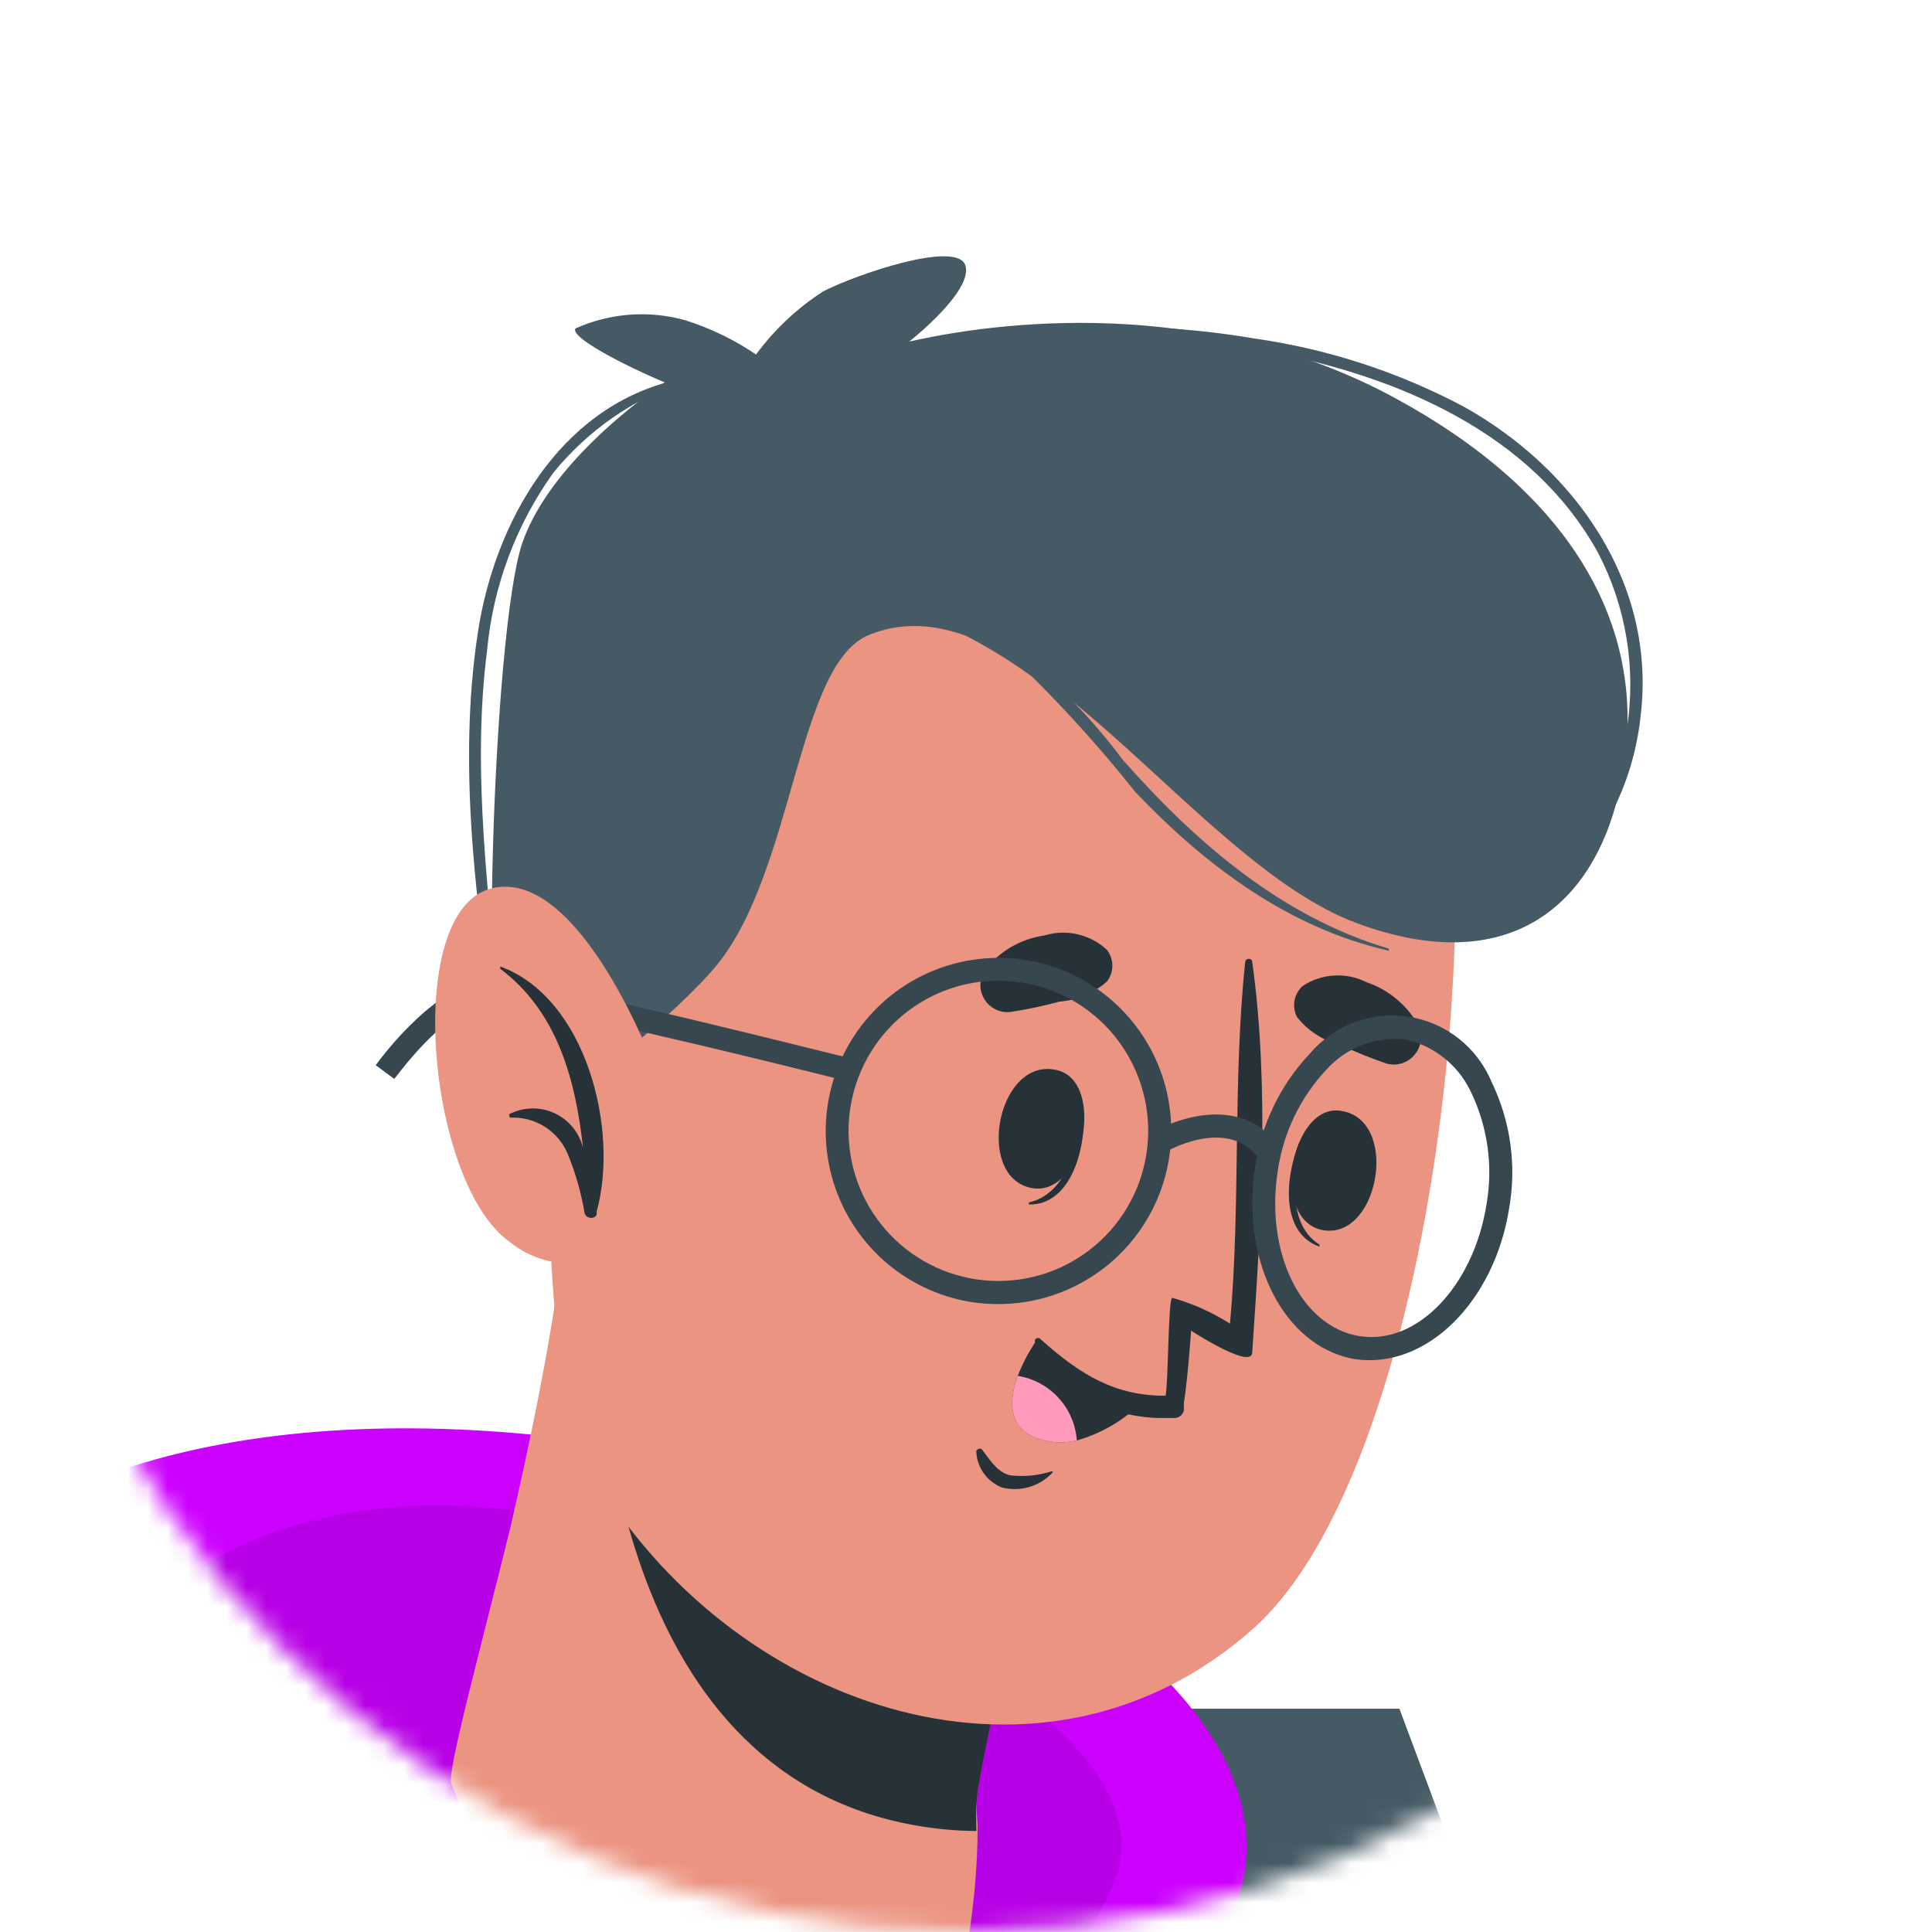 <svg width="98" height="98" viewBox="0 0 98 98" fill="none" xmlns="http://www.w3.org/2000/svg">
<mask id="mask0_83_726" style="mask-type:alpha" maskUnits="userSpaceOnUse" x="0" y="0" width="98" height="98">
<circle cx="49" cy="49" r="49" fill="#D9D9D9"/>
</mask>
<g mask="url(#mask0_83_726)">
<path d="M280.579 309.786V286.176L143.422 280.526L70.985 86.675H-95L-36.271 309.786L104.038 349.259H112.828L280.579 309.786Z" fill="#455A64"/>
<path d="M-95 86.675H-76.008L-14.82 290.043L109.323 325.295L280.579 286.176V309.786L112.828 349.259H104.038L-36.271 309.786L-95 86.675Z" fill="#37474F"/>
<path d="M33.236 104.845C42.589 141.552 61.175 185.442 68.814 192.443C78.493 201.305 137.68 212.933 140.754 213.235C145.881 213.746 156.45 160.797 151.676 160.98C139.014 161.255 100.01 157.283 97.211 154.543C94.412 151.803 74.491 127.826 54.047 100.794C40.012 82.192 27.442 82.061 33.236 104.845Z" fill="#EB9481"/>
<path d="M147.582 157.427L129.793 219.042C129.793 219.042 77.329 205.395 67.558 195.327C57.788 185.259 38.939 132.532 33.145 106.89C27.35 81.248 40.378 81.589 52.765 97.543C65.151 113.497 95.772 152.144 97.459 152.957C99.146 153.77 147.582 157.427 147.582 157.427Z" fill="#CC00FF"/>
<path opacity="0.1" d="M122.233 216.958C107.334 212.75 75.001 202.97 67.545 195.301C57.788 185.233 38.939 132.506 33.145 106.877C30.385 94.567 31.928 88.222 35.669 86.754C36.078 86.95 36.475 87.169 36.859 87.41C56.139 113.93 96.086 177.262 122.233 216.958Z" fill="black"/>
<path d="M-26.984 226.043C-26.696 226.344 84.196 201.987 85.242 200.702C86.681 198.88 66.852 115.293 46.002 90.346C40.77 84.106 24.12 84.539 16.664 90.831C-20.313 122.032 -28.03 224.968 -26.984 226.043Z" fill="#CC00FF"/>
<path d="M7.992 96.809C-14.126 113.852 -72.411 182.808 -60.233 199.155C-48.056 215.503 35.473 210.075 59.841 203.088C67.087 200.99 48.488 154.766 40.744 152.485C34.309 150.571 -1.844 160.416 -2.498 158.306C-3.244 155.933 4.774 140.66 17.684 112.724C32.595 80.475 17.763 89.284 7.992 96.809Z" fill="#EB9481"/>
<path d="M30.385 152.97L47.166 211.504C47.166 211.504 -57.251 217.482 -63.032 198.473C-68.814 179.465 -18.377 117.194 2.551 100.152C26.801 80.344 28.096 88.655 20.209 108.477C11.942 129.229 -2.289 158.856 -2.289 158.856L30.385 152.97Z" fill="#CC00FF"/>
<path d="M37.553 117.076C37.553 117.076 18.024 97.661 5.258 97.95L-5.637 107.493C-5.637 107.493 -9.208 108.634 -10.281 106.366C-12.897 100.755 -13.394 87.252 -1.726 78.587C8.947 70.642 26.317 71.39 40.783 75.336C54.675 79.124 66.669 88.445 62.326 97.543C57.984 106.641 37.553 117.076 37.553 117.076Z" fill="#CC00FF"/>
<path opacity="0.1" d="M38.978 112.816C38.978 112.816 55.041 101.528 56.741 94.751C58.441 87.973 44.969 81.405 36.245 78.797C22.759 74.759 13.538 75.558 5.899 82.729C-1.74 89.9 38.978 112.816 38.978 112.816Z" fill="black"/>
<path d="M38.978 112.816C38.978 112.816 23.439 85.863 3.728 83.097L5.258 97.95C5.258 97.95 17.03 98.081 37.553 117.077L38.978 112.816Z" fill="#CC00FF"/>
<path d="M-0.105 98.172C3.486 97.912 7.091 98.43 10.464 99.693C13.847 100.851 17.086 102.395 20.117 104.295C23.171 106.162 26.098 108.229 28.881 110.482L32.975 113.983L36.899 117.666L37.343 118.086L37.84 117.824C41.539 115.961 45.105 113.846 48.514 111.492C50.232 110.339 51.879 109.082 53.445 107.729C55.027 106.395 56.477 104.911 57.774 103.298C54.772 106.084 51.468 108.524 47.925 110.574C46.185 111.636 44.394 112.632 42.589 113.576C40.783 114.52 38.965 115.477 37.134 116.329L38.063 116.5L34.139 112.685C32.831 111.465 31.379 110.286 29.992 109.106C28.606 107.926 27.076 106.877 25.571 105.828C24.067 104.78 22.524 103.796 20.889 102.944C17.705 101.107 14.298 99.688 10.752 98.723C9.875 98.461 8.96 98.303 8.136 98.107C7.312 97.91 6.318 97.845 5.402 97.792C3.558 97.608 1.697 97.737 -0.105 98.172Z" fill="#263238"/>
<path d="M-5.637 107.493C-1.625 104.777 2.035 101.571 5.258 97.95C1.254 100.677 -2.405 103.881 -5.637 107.493Z" fill="#263238"/>
<path d="M40.614 109.801C35.551 109.46 26.108 98.867 22.89 90.451C22.681 89.874 24.198 84.329 25.885 77.499C26.84 73.343 27.821 68.702 28.397 64.389L54.426 74.615C52.16 79.78 50.535 85.204 49.586 90.766C49.528 91.363 49.528 91.965 49.586 92.562C49.586 92.64 49.586 92.745 49.586 92.863C49.599 96.35 48.553 110.312 40.614 109.801Z" fill="#EB9481"/>
<path d="M49.521 92.575C49.529 92.675 49.529 92.776 49.521 92.876C48.583 92.87 47.647 92.791 46.722 92.64C31.471 90.202 30.267 71.01 30.267 65.11L54.426 74.588C52.17 79.774 50.549 85.215 49.599 90.792C49.528 91.383 49.502 91.979 49.521 92.575Z" fill="#263238"/>
<path d="M33.694 30.803C28.24 39.298 25.558 67.51 30.45 75.375C37.553 86.767 52.961 92.037 63.569 82.612C73.85 73.435 76.649 36.637 70.881 29.112C62.3 17.969 41.751 18.231 33.694 30.803Z" fill="#EB9481"/>
<path d="M51.261 51.332C52.094 51.204 52.919 51.029 53.733 50.808C54.628 50.738 55.477 50.379 56.153 49.785C56.328 49.556 56.424 49.275 56.424 48.986C56.424 48.697 56.328 48.415 56.153 48.186C55.734 47.794 55.22 47.52 54.662 47.392C54.103 47.263 53.522 47.283 52.974 47.452C51.8 47.62 50.734 48.229 49.992 49.156C49.835 49.372 49.745 49.63 49.731 49.897C49.718 50.164 49.783 50.429 49.917 50.659C50.052 50.89 50.251 51.077 50.489 51.196C50.728 51.316 50.996 51.363 51.261 51.332Z" fill="#263238"/>
<path d="M70.344 53.954C69.548 53.68 68.767 53.365 68.003 53.01C67.13 52.796 66.353 52.298 65.793 51.594C65.659 51.339 65.614 51.046 65.663 50.761C65.713 50.477 65.855 50.217 66.067 50.021C66.544 49.703 67.097 49.517 67.669 49.483C68.241 49.448 68.812 49.566 69.324 49.825C70.433 50.204 71.364 50.978 71.94 52.001C72.056 52.24 72.102 52.507 72.071 52.771C72.04 53.035 71.934 53.284 71.766 53.49C71.598 53.695 71.375 53.848 71.123 53.931C70.871 54.013 70.601 54.021 70.344 53.954Z" fill="#263238"/>
<path d="M49.809 73.527C50.201 74.025 50.58 74.693 51.261 74.838C51.965 74.918 52.679 74.846 53.353 74.628C53.353 74.628 53.458 74.628 53.353 74.733C53.033 75.065 52.631 75.307 52.188 75.433C51.745 75.56 51.276 75.567 50.829 75.454C50.451 75.308 50.126 75.054 49.893 74.722C49.66 74.391 49.53 73.998 49.521 73.592C49.599 73.474 49.743 73.448 49.809 73.527Z" fill="#263238"/>
<path d="M52.516 68.113C52.904 68.919 53.451 69.638 54.126 70.224C54.801 70.81 55.589 71.251 56.44 71.521C57.184 71.768 57.959 71.905 58.742 71.927H59.619C59.721 71.917 59.818 71.874 59.895 71.806C59.972 71.738 60.026 71.648 60.05 71.547C60.057 71.482 60.057 71.416 60.05 71.351V71.18C60.273 69.725 60.417 67.496 60.417 67.496C60.914 67.824 63.464 69.397 63.517 68.624C63.948 62.279 64.419 55.213 63.517 48.789C63.517 48.579 63.176 48.593 63.163 48.789C62.522 54.872 62.941 61.033 62.392 67.142C61.484 66.564 60.497 66.123 59.462 65.832C59.252 65.832 59.266 70.158 59.122 70.8C56.636 70.8 54.884 69.83 52.725 67.877C52.582 67.837 52.425 67.942 52.516 68.113Z" fill="#263238"/>
<path d="M57.984 71.075C57.052 72.017 55.894 72.703 54.622 73.068C53.922 73.235 53.187 73.185 52.516 72.924C51.064 72.334 51.208 70.944 51.627 69.79C51.863 69.182 52.165 68.602 52.529 68.06C53.981 69.621 55.892 70.677 57.984 71.075Z" fill="#263238"/>
<path d="M54.622 73.068C53.922 73.235 53.187 73.185 52.516 72.924C51.064 72.334 51.208 70.944 51.627 69.79C52.422 69.918 53.15 70.312 53.694 70.907C54.237 71.502 54.565 72.263 54.622 73.068Z" fill="#FF9ABB"/>
<path d="M54.975 56.498C54.975 56.498 54.818 56.563 54.805 56.642C54.57 58.529 53.981 60.575 52.189 60.994V61.099C54.295 61.138 55.054 58.333 54.975 56.498Z" fill="#263238"/>
<path d="M53.615 54.282C50.646 53.574 49.456 59.526 52.202 60.234C54.949 60.942 56.139 54.872 53.615 54.282Z" fill="#263238"/>
<path d="M65.91 57.94C65.91 57.94 66.041 58.057 66.028 58.136C65.583 59.971 65.387 62.161 66.93 63.131V63.236C64.903 62.515 65.204 59.644 65.91 57.94Z" fill="#263238"/>
<path d="M67.977 56.34C70.998 56.733 69.991 62.777 67.192 62.41C64.393 62.043 65.439 56.012 67.977 56.34Z" fill="#263238"/>
<path d="M36.376 48.933C40.3 44.083 40.43 33.687 44.08 32.206C51.928 29.007 60.456 43.729 68.814 46.823C76.91 49.825 81.515 45.59 82.43 38.459C83.346 31.327 79.37 24.851 70.75 20.184C61.842 15.347 51.875 16.028 46.12 17.326C46.12 17.326 49.364 14.783 48.972 13.472C48.579 12.161 43.452 13.905 41.751 14.783C40.434 15.634 39.281 16.718 38.351 17.982C37.25 17.235 36.047 16.652 34.78 16.251C32.928 15.726 30.951 15.87 29.195 16.658C28.868 17.09 31.68 18.545 33.72 19.398C33.72 19.398 27.991 23.134 26.487 27.565C24.983 31.996 24.25 55.357 25.807 56.183C27.808 57.258 34.806 50.9 36.376 48.933Z" fill="#455A64"/>
<path d="M34.714 19.188C34.793 19.188 34.858 19.306 34.714 19.345C32.118 20.235 29.822 21.833 28.083 23.96C26.175 26.615 25.009 29.733 24.708 32.992C23.91 39.232 24.826 45.498 25.349 51.712C25.349 51.896 25.048 51.935 25.022 51.712C24.054 45.158 23.204 38.118 24.329 31.537C25.336 25.965 28.75 20.315 34.714 19.188Z" fill="#455A64"/>
<path d="M44.538 29.964C47.109 30.55 49.547 31.623 51.718 33.123C53.683 34.699 55.441 36.519 56.95 38.538C60.652 42.733 65.008 46.508 70.449 48.12C70.449 48.12 70.449 48.252 70.449 48.225C65.348 47.072 61.123 43.886 57.578 40.163C55.951 38.112 54.204 36.16 52.346 34.316C49.958 32.591 47.308 31.263 44.498 30.383C44.461 30.36 44.432 30.327 44.412 30.288C44.393 30.249 44.385 30.205 44.389 30.162C44.393 30.118 44.409 30.076 44.435 30.042C44.462 30.007 44.497 29.98 44.538 29.964Z" fill="#455A64"/>
<path d="M51.967 16.841C55.848 16.399 59.771 16.51 63.621 17.169C67.339 17.697 70.937 18.868 74.255 20.63C79.906 23.789 84.052 29.636 83.215 36.361C82.84 39.82 81.188 43.014 78.585 45.315C78.55 45.346 78.504 45.362 78.458 45.36C78.411 45.358 78.367 45.337 78.336 45.302C78.305 45.267 78.289 45.221 78.291 45.175C78.294 45.128 78.314 45.084 78.349 45.053C80.572 42.883 82.035 40.051 82.52 36.98C83.006 33.909 82.488 30.762 81.044 28.01C77.669 21.928 70.868 19.083 64.354 17.837C60.266 17.117 56.115 16.827 51.967 16.972V16.841Z" fill="#455A64"/>
<path d="M48.291 65.831C46.712 65.389 45.288 64.512 44.181 63.3C43.075 62.087 42.33 60.587 42.031 58.971C41.732 57.355 41.892 55.688 42.492 54.158C43.092 52.629 44.108 51.299 45.424 50.319C46.741 49.339 48.305 48.75 49.94 48.617C51.574 48.484 53.213 48.813 54.67 49.568C56.127 50.322 57.343 51.471 58.181 52.883C59.019 54.296 59.444 55.916 59.409 57.559C59.384 58.713 59.132 59.85 58.668 60.906C58.204 61.962 57.537 62.916 56.705 63.713C55.873 64.511 54.892 65.136 53.819 65.553C52.745 65.971 51.6 66.172 50.45 66.146C49.72 66.135 48.994 66.029 48.291 65.831ZM52.673 50.021C52.064 49.848 51.436 49.756 50.803 49.746C48.87 49.705 46.994 50.404 45.557 51.701C44.12 52.998 43.231 54.795 43.069 56.726C42.908 58.657 43.487 60.577 44.689 62.095C45.891 63.613 47.625 64.615 49.538 64.897C51.451 65.178 53.399 64.719 54.986 63.611C56.573 62.503 57.678 60.831 58.078 58.935C58.477 57.039 58.141 55.062 57.137 53.406C56.133 51.749 54.536 50.539 52.673 50.021Z" fill="#37474F"/>
<path d="M68.199 68.82C64.968 67.916 62.967 63.773 63.66 59.25C63.957 57.076 64.927 55.049 66.433 53.456C67.039 52.736 67.819 52.185 68.698 51.855C69.578 51.526 70.527 51.428 71.455 51.573C72.383 51.718 73.258 52.1 73.996 52.683C74.734 53.265 75.31 54.028 75.668 54.898C76.62 56.872 76.931 59.096 76.557 61.256C75.812 66.054 72.319 69.489 68.709 68.938C68.537 68.91 68.366 68.871 68.199 68.82ZM71.718 52.827L71.273 52.722C70.528 52.643 69.775 52.743 69.077 53.015C68.378 53.286 67.755 53.721 67.257 54.282C65.935 55.703 65.081 57.497 64.811 59.421C64.171 63.577 66.015 67.287 68.945 67.772C71.875 68.257 74.752 65.228 75.406 61.072C75.737 59.159 75.468 57.189 74.635 55.435C74.354 54.824 73.95 54.278 73.448 53.831C72.946 53.384 72.357 53.047 71.718 52.84V52.827Z" fill="#37474F"/>
<path d="M58.965 58.516L58.363 57.507C59.841 56.602 63.111 55.593 64.903 58.188L63.935 58.857C62.326 56.524 59.096 58.438 58.965 58.516Z" fill="#37474F"/>
<path d="M19.999 54.728L19.058 54.033C19.372 53.587 22.288 49.707 24.93 49.694C27.573 49.681 42.719 53.627 43.373 53.731L43.086 54.872C38.691 53.758 26.853 50.86 24.944 50.873C23.034 50.887 20.823 53.653 19.999 54.728Z" fill="#37474F"/>
<path d="M33.236 54.243C33.236 54.243 29.43 43.925 24.918 45.066C20.405 46.207 21.674 60.05 25.859 63C26.37 63.414 26.959 63.72 27.59 63.9C28.222 64.079 28.884 64.129 29.535 64.046C30.186 63.962 30.814 63.748 31.381 63.415C31.947 63.082 32.44 62.638 32.831 62.108L33.236 54.243Z" fill="#EB9481"/>
<path d="M25.375 49.025V49.143C28.279 51.319 29.195 54.78 29.574 58.228C29.481 57.846 29.304 57.49 29.055 57.186C28.807 56.882 28.493 56.638 28.138 56.471C27.782 56.305 27.394 56.221 27.002 56.226C26.61 56.23 26.224 56.323 25.872 56.497C25.768 56.497 25.872 56.694 25.872 56.694C26.491 56.66 27.106 56.82 27.631 57.151C28.155 57.482 28.565 57.968 28.802 58.542C29.196 59.504 29.481 60.506 29.652 61.531C29.731 61.872 30.293 61.846 30.267 61.531V61.453C31.418 57.271 29.718 50.611 25.375 49.025Z" fill="#263238"/>
</g>
</svg>
